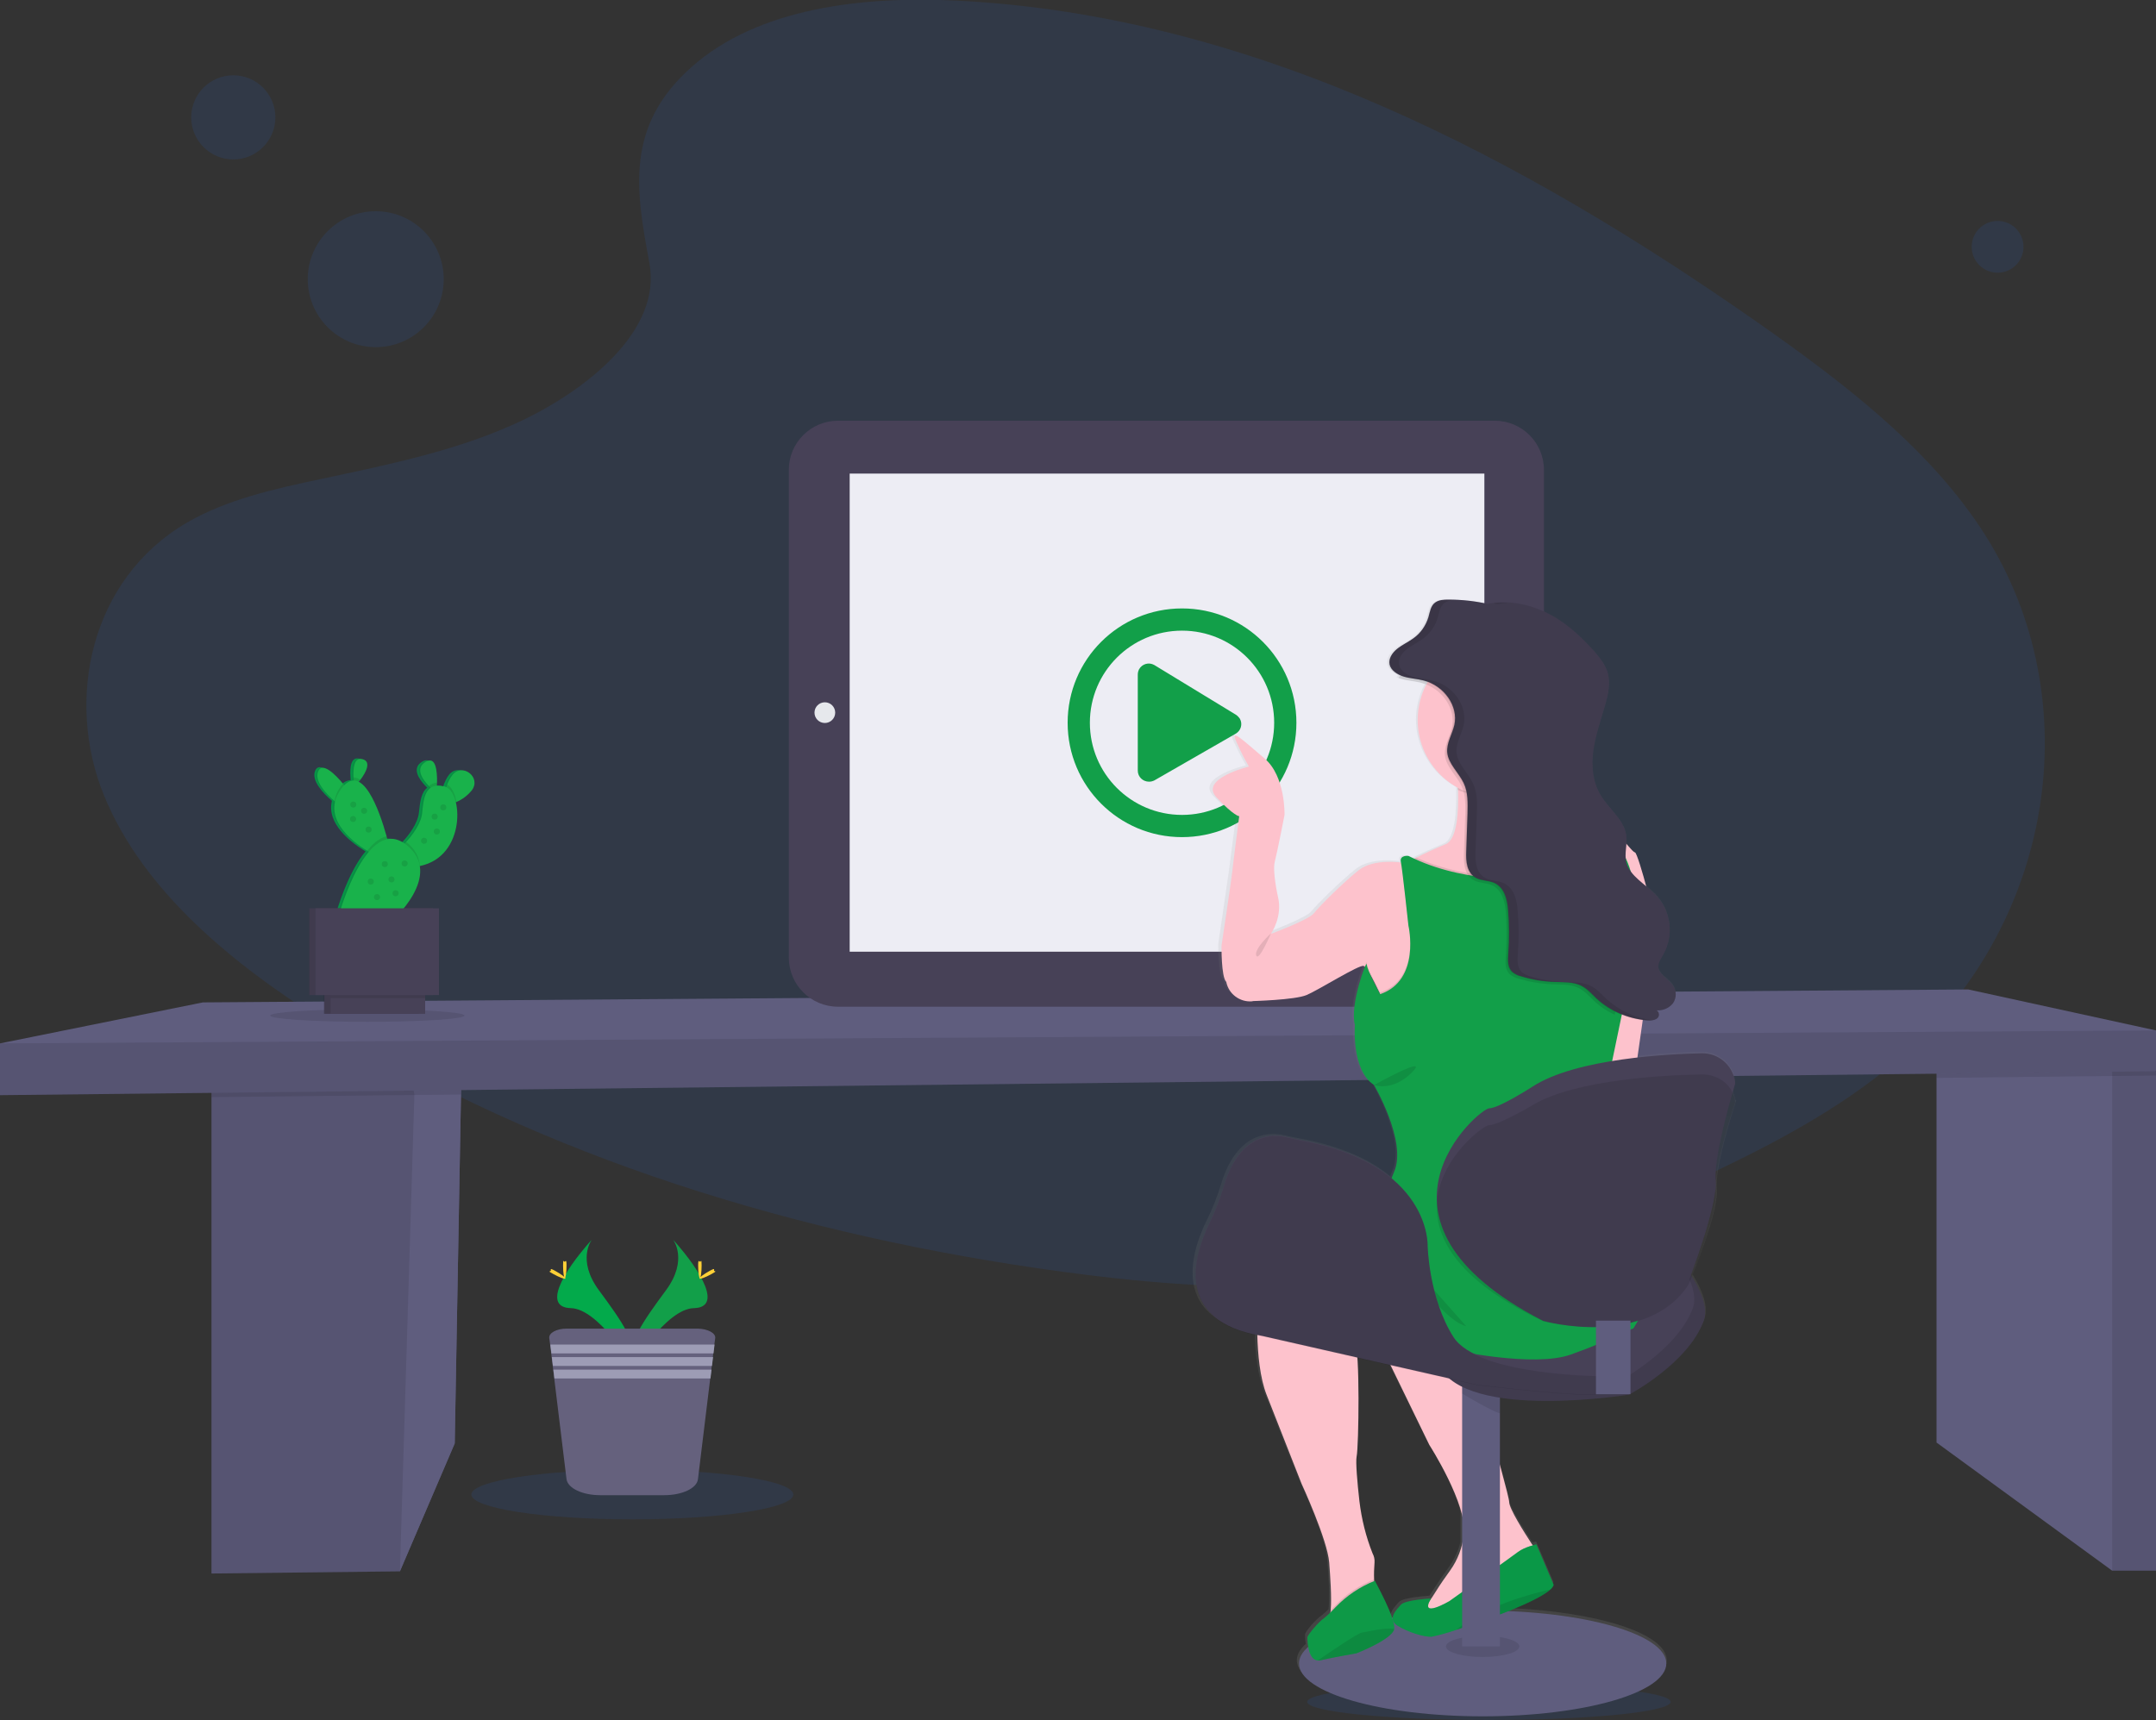 <?xml version="1.0" encoding="utf-8"?>
<!-- Generator: Adobe Illustrator 26.0.0, SVG Export Plug-In . SVG Version: 6.00 Build 0)  -->
<svg version="1.1" id="_x32_6e08365-e7f3-4f87-b2fd-e29738693ebb"
	 xmlns="http://www.w3.org/2000/svg" xmlns:xlink="http://www.w3.org/1999/xlink" x="0px" y="0px" viewBox="0 0 999 797.2"
	 style="enable-background:new 0 0 999 797.2;" xml:space="preserve">
<rect x="0" y="0" width="999" height="797.2" fill="#333333" stroke="none"/>
<style type="text/css">
	.st0{opacity:0.1;fill:#2271FF;enable-background:new    ;}
	.st1{fill:#5F5D7E;}
	.st2{opacity:0.1;enable-background:new    ;}
	.st3{fill:#474157;}
	.st4{fill:#EDEDF4;}
	.st5{fill:#E6E8EC;}
	.st6{fill:#129F49;}
	.st7{fill:url(#SVGID_1_);}
	.st8{fill:#FDC2CC;}
	.st9{fill:#069547;}
	.st10{opacity:0.3;fill:#179F49;enable-background:new    ;}
	.st11{fill:#0C9F49;}
	.st12{opacity:0.3;fill:#158B44;enable-background:new    ;}
	.st13{opacity:0.1;}
	.st14{opacity:0.1;fill:#1E4A23;enable-background:new    ;}
	.st15{fill:#19B24B;}
	.st16{opacity:0.1;fill:#03AA4B;enable-background:new    ;}
	.st17{fill:#FFD037;}
	.st18{fill:#03AA4B;}
	.st19{opacity:0.1;fill:#129F49;enable-background:new    ;}
	.st20{fill:#65617D;}
	.st21{fill:#9D9CB5;}
</style>
<path class="st0" d="M320.4,31.1c30.8-27.4,79.1-33,123.1-30.8c138.2,6.9,262.9,73.6,370.7,149c39,27.3,77.5,56.7,102.8,94.3
	c51.6,76.6,36.3,182.6-35.5,245.7c-24.4,21.5-54,37.9-84.4,52.5c-54,25.9-112.3,46.7-173.6,52.7c-43.7,4.2-88,0.8-131.5-5.1
	c-121.5-16.5-240.6-52.9-340.6-115.2c-43.8-27.3-85.1-61.3-103.2-105.5s-6.5-100.2,38.3-126.4c18.5-10.8,40.6-15.7,62.3-20.3
	c31.9-6.8,64.3-13.4,93.1-27.1c29.7-14.2,64.9-41.6,59-73C294.6,88.1,289.6,58.5,320.4,31.1z"/>
<circle class="st0" cx="174.1" cy="129.4" r="31.5"/>
<circle class="st0" cx="108.1" cy="54.4" r="19.5"/>
<circle class="st0" cx="925.6" cy="114.4" r="12"/>
<ellipse class="st0" cx="689.9" cy="788.8" rx="84.2" ry="8.4"/>
<polygon class="st1" points="214,487.3 213.6,507.3 210.7,669 185.3,728.3 98,729.3 98,496.5 189.1,489.3 "/>
<polygon class="st2" points="214,487.3 213.6,507.3 210.7,669 185.3,728.3 98,729.3 98,496.5 189.1,489.3 "/>
<polygon class="st1" points="214,487.3 213.6,507.3 210.7,669 185.3,728.3 192,507.6 192,507.5 189.1,489.3 "/>
<polygon class="st2" points="189.1,489.3 214,487.3 213.6,507.3 192,507.5 98,508.5 98,496.5 "/>
<polygon class="st1" points="999,496.5 999,728 978.7,728 897.3,668.6 897.3,490 970,483.1 974.5,485.2 978.7,487.1 "/>
<rect x="978.7" y="485.2" class="st2" width="20.3" height="242.8"/>
<polygon class="st2" points="999,485.2 999,498.5 978.7,498.7 897.3,499.6 897.3,490 970,483.1 974.5,485.2 978.7,487.1 
	978.7,485.2 "/>
<polygon class="st1" points="999,477.6 999,496.5 0,507.6 0,483.6 94,464.6 912,458.6 "/>
<polygon class="st2" points="999,477.6 999,496.5 0,507.6 0,483.6 "/>
<path class="st3" d="M388.3,195h304.3c12.6,0,22.8,10.2,22.8,22.8v226c0,12.6-10.2,22.8-22.8,22.8H388.3
	c-12.6,0-22.8-10.2-22.8-22.8v-226C365.5,205.2,375.7,195,388.3,195z"/>
<rect x="393.7" y="219.5" class="st4" width="294.1" height="221.6"/>
<circle class="st5" cx="382.2" cy="330.3" r="4.8"/>
<circle class="st5" cx="700.8" cy="330.8" r="8"/>
<path class="st6" d="M572.4,331.1l-37.6-22.9c-2.5-1.4-5.6-0.5-7,2c-0.4,0.8-0.6,1.6-0.6,2.5v44.5c0,2.8,2.3,5.1,5.2,5.1
	c0.9,0,1.7-0.2,2.5-0.6l37.6-21.6c2.5-1.4,3.4-4.5,2-7C573.9,332.3,573.3,331.6,572.4,331.1z M600.7,335c0-29.3-23.7-53-53-53
	s-53,23.7-53,53s23.7,53,53,53l0,0C577,388,600.7,364.3,600.7,335z M505,335c0-23.6,19.1-42.7,42.7-42.7s42.7,19.1,42.7,42.7
	s-19.1,42.7-42.7,42.7l0,0C524.1,377.7,505,358.6,505,335C505,335,505,335,505,335L505,335z"/>
<linearGradient id="SVGID_1_" gradientUnits="userSpaceOnUse" x1="778.708" y1="-45.4" x2="778.708" y2="470.767" gradientTransform="matrix(1 0 0 -1 -100.5 748.63)">
	<stop  offset="0" style="stop-color:#808080;stop-opacity:0.25"/>
	<stop  offset="0.54" style="stop-color:#808080;stop-opacity:0.12"/>
	<stop  offset="1" style="stop-color:#808080;stop-opacity:0.1"/>
</linearGradient>
<path class="st7" d="M803.9,509.1c-0.2-1.2-0.6-2.4-1.1-3.5c0.8-2.6,1.2-4.2,1.2-4.2s0-0.4-0.1-1c-1.2-7.6-7.9-13.1-15.5-12.9
	c-6,0.1-17.4,0.5-30,1.9c0.7-5,1.6-11.1,2.5-17.3l1.7,0.2c0.4,0,0.8,0,1.2,0.1h0.5c1.3,0.1,2.6-0.3,3.7-1.1c0.9-0.8,0.9-2.2,0-3.1
	c-0.2-0.2-0.4-0.4-0.7-0.5c3,0.3,5.9-0.9,7.8-3.3c1.7-2.4,1.7-5.7,0-8.1c-2.1-3-6.6-5-6.8-8.5c-0.1-2,1.2-3.8,2.3-5.6
	c5.2-9.1,3.7-20.5-3.7-28c-1.4-1.4-2.9-2.7-4.4-4c-2.2-8.1-4.5-15.3-5.2-15.5c-0.9-0.3-2.4-2.2-3.8-3.8c0.1-1.4,0.1-2.8-0.1-4.1
	c-1.1-7-8-12-11.8-18.2s-4.5-13.8-3.5-20.8s3.5-13.9,5.5-20.8c1.5-5.1,2.8-10.6,1.1-15.7c-1.2-3.6-3.8-6.8-6.5-9.7
	c-6.4-7.1-13.8-13.7-22.9-18c-6.3-3-13.3-4.5-20.3-4.3h-0.1l-1.1,0.1l-0.8,0l-0.8,0.1l-0.8,0.1l0,0c-0.8,0.1-1.7,0.2-2.5,0.4
	c-6.1-1.4-12.3-2.1-18.5-2.1h-0.8c-1.9-0.1-3.7,0.3-5.3,1.2c-2.2,1.5-2.5,4.3-3.2,6.8c-1.2,4-3.7,7.6-7.2,10c-2.4,1.7-5.2,3-7.5,4.8
	s-4.1,4.5-3.5,7.2c0.5,2.2,2.6,3.9,5,4.9c-0.3,0.4-0.6,0.7-0.9,1.1c0.5,0.2,1,0.4,1.4,0.5c3,0.9,6.2,1,9.3,1.8
	c0.8,0.2,1.7,0.5,2.5,0.8c-2.7,5.1-4.1,10.8-4.1,16.5c0,13,7.2,25,18.6,31.2c0,0.3,0,0.7,0,1c0.3,10.4-0.5,23.1-5.8,25.3
	s-10.5,4.6-13.6,6.1l-1,0.5c-0.8-0.4-1.7-0.8-2.5-1.2c0,0-4.2-0.5-3.5,2.7c0,0-12.8-2-19.9,3.5s-18.6,17-20.9,19.9
	s-19.8,9.5-19.8,9.5s5.5-7.7,3.1-17.2c0,0-2.6-11.4-1.4-16s4.5-21.6,4.5-21.6s0.5-17.9-9.3-26.2s-16.6-15-12.8-7
	c1.7,3.7,3.5,7.2,5.5,10.7c0,0-23.4,5.6-15.1,14.2s10.6,8.7,10.6,8.7s-2.8,21.4-3.3,25.4s-5,34.4-5,34.4s-0.2,14.5,2.3,16.7
	c0,0,1.7,9.3,12.1,9c0,0,19.9-0.5,25.4-2.7s24.7-14.2,26.7-13.5c0.1,0.1,0.3,0.1,0.4,0.3c0.1,0.1,0.2,0.2,0.3,0.3
	c-2,4.4-6.7,19.5-4.7,26.9c0,0-1.8,20.9,8.8,27.7c0,0,15.3,25.9,9.6,39.9c-0.5,1.1-0.9,2.2-1.2,3.2c-8.8-7.3-22.2-14-42.7-17.7
	c-2.1-0.4-4.2-0.8-6.2-1.3c-5.8-1.4-21.8-2.7-29.5,22.6c-1.8,5.9-4,11.6-6.8,17.1c-3,6.1-6.3,14.8-6.4,23.4
	c-0.2,12.1,6.1,24.1,28.8,28.5c0.2,9,1.3,19.7,4.4,27.4c6.3,15.7,16.4,41.1,16.4,41.1s12.1,25.9,12.8,36.4c0.5,6.8,1.2,15.8,0.7,22
	c0,0.4-0.1,0.7-0.1,1.1c-1,1.1-2.2,2.1-3.4,3.1c-1.8,1-7.5,7.2-7.5,8.7c0,1.4,0.1,2.9,0.4,4.3c-2.7,2.4-4.2,5-4.2,7.6
	c0,13.5,38.4,24.5,85.7,24.5s85.7-11,85.7-24.5c0-12.3-32-22.5-73.6-24.2c8.7-3.5,16.4-7.1,19.6-10c0.7-0.5,1.2-1.2,1.5-2.1l-8-18.7
	c0,0-0.6,0.1-1.6,0.4l-0.6-0.8c-3.6-5.5-10.5-16.3-10.5-19.3c0-1.1-1.8-8.1-4.5-17.6v-30.6c26.3,4,60.1-1.4,60.1-1.4l0.2-0.1h0.7
	v-0.4c4.5-2.5,27.3-15.8,34.1-33.5c2-5.2-0.5-12.5-5.4-20.5c3.5-8.6,12-30.8,11.2-39.6c0-0.5-0.1-1-0.1-1.5c0.1-0.9,0.1-1.8,0.1-2.7
	c1-13,9-36.8,9-36.8S804,509.7,803.9,509.1z M633.9,451.4c1.8,3.2,3.8,7.3,4.5,9l0,0C638.4,460.3,635.8,455.4,633.9,451.4
	L633.9,451.4z M635.8,731.5l-0.2,0.1v-1c-0.1-2.6,0-5.2,0.2-7.8c0-1.4-0.3-2.8-0.9-4.1c-3.1-7.7-5.1-15.9-6.1-24.1
	c-1-8.7-1.8-18.2-1.3-20.7c0.8-3.7,1.4-31.8,0.5-45.7l15.5,3.5l18,36.7c0,0,11.6,17.9,15.2,32.1v14.2c-1,4.2-2.9,8.2-5.4,11.7
	c-2.4,3.3-4.7,6.6-6.9,10c-0.7,1.1-1.4,2.2-2.1,3.2c-0.2,0-12.1,0.7-14.1,2.9c-1.2,1.4-3.4,3.5-3.8,5.7l-0.5,0.1
	C641.5,741.3,635.8,731.5,635.8,731.5L635.8,731.5z"/>
<path class="st2" d="M711.9,718.6l-4,13l-17,14.8l-25,7.2c0,0-11.8-6.4-7.8-7.7c1.1-0.3,2.4-1.6,3.8-3.3c-1.4,5.1,9.7-1.5,9.7-1.5
	s28.8-20.5,31.8-22.8c2-1.3,4.1-2.3,6.4-2.9C711.1,717.4,711.9,718.6,711.9,718.6z"/>
<path class="st8" d="M711.9,718.6l-4,13l-17,14.8l-25,7.2c0,0-11.8-6.4-7.8-7.7c1.1-0.3,2.4-1.6,3.8-3.3c1.2-1.5,2.3-3.1,3.3-4.8
	c2.1-3.4,4.5-6.8,6.8-10c3.5-4.9,5.6-10.6,6.3-16.6c1.8-13.8-16-41.5-16-41.5l-32.2-66.2l45,5.5c0,0,24.2,83.2,24.2,87.2
	c0,3,6.8,13.8,10.4,19.3C711.1,717.4,711.9,718.6,711.9,718.6z"/>
<ellipse class="st1" cx="687" cy="771" rx="85.1" ry="24.5"/>
<path class="st9" d="M719.9,734.6c-0.3,0.8-0.8,1.5-1.5,2.1c-6.2,5.7-29.3,14.1-43.6,18.7c-3.7,1.3-7.6,2.4-11.4,3.2
	c-3.5,0.2-10.8-2-15.8-5.1s-0.5-7.4,1.5-9.7s14-2.9,14-2.9c-5.8,9.6,8.5,1.2,8.5,1.2s28.8-20.5,31.8-22.8s8.5-3.5,8.5-3.5
	L719.9,734.6z"/>
<path class="st10" d="M719.9,734.6c-0.3,0.8-0.8,1.5-1.5,2.1c-6.2,5.7-29.3,14.1-43.6,18.7c-3.7,1.3-7.6,2.4-11.4,3.2
	c-3.5,0.2-10.8-2-15.8-5.1s-0.5-7.4,1.5-9.7s14-2.9,14-2.9c-5.8,9.6,8.5,1.2,8.5,1.2s28.8-20.5,31.8-22.8s8.5-3.5,8.5-3.5
	L719.9,734.6z"/>
<path class="st2" d="M718.4,736.7c-6.2,5.7-29.3,14.1-43.6,18.7C687.8,744.4,709.5,738.7,718.4,736.7z"/>
<ellipse class="st2" cx="687" cy="763.1" rx="17" ry="4.9"/>
<rect x="677.5" y="633.6" class="st1" width="17.5" height="129.5"/>
<path class="st2" d="M695,640.1v15c-3.5-1.1-11.5-5.6-17.5-9.2v-12.2h3.7L695,640.1z"/>
<path class="st3" d="M653.8,577.3c0,0,57.8-14.9,72.2-26s70.8,41.2,63.4,61s-34.6,34.1-34.6,34.1s-75.1,12.2-87.9-13.3
	S653.8,577.3,653.8,577.3z"/>
<path class="st2" d="M653.8,577.3c0,0,57.8-14.9,72.2-26s70.8,41.2,63.4,61s-34.6,34.1-34.6,34.1s-75.1,12.2-87.9-13.3
	S653.8,577.3,653.8,577.3z"/>
<path class="st3" d="M648.8,571.3c0,0,57.8-14.9,72.2-26s70.8,41.2,63.4,61s-34.6,34.1-34.6,34.1s-75.1,12.2-87.9-13.3
	S648.8,571.3,648.8,571.3z"/>
<path class="st8" d="M595.2,434.9l-6.2-2.3c0,0,5.5-7.8,3.1-17.2c0,0-2.6-11.5-1.4-16.1s4.5-21.6,4.5-21.6s0.5-18-9.3-26.2
	s-16.5-15-12.7-7c1.6,3.7,3.5,7.3,5.5,10.8c0,0-23.2,5.6-15,14.3s10.5,8.7,10.5,8.7s-2.8,21.5-3.2,25.5s-5,34.5-5,34.5
	s-0.2,14.5,2.2,16.8c1.1,5.6,6.3,9.5,12,9C582,463.8,603.2,440.4,595.2,434.9z"/>
<path class="st8" d="M746.2,388.9v14l-14.5,4.7L707,425.8l-6.5,4.8l-29.2-11.8l-18.5-19.5c0,0,0.9-0.5,2.5-1.3l1-0.5
	c3.1-1.6,8.1-4,13.5-6.2s6.1-14.9,5.8-25.4v-1c-0.2-7.4-1-13.4-1-13.4s3-0.6,7.5-1.2c12.3-1.8,35.3-4.3,33.3,3.2
	c-0.6,2.6-0.6,5.2,0,7.8c0.1,0.3,0.1,0.6,0.2,0.9c2.1,9.1,8.5,18.6,8.5,18.6l20,7.2l0.6,0.2L746.2,388.9z"/>
<path class="st8" d="M746.2,393.1v-4.2c1.6-0.3,3.2-0.3,4.8,0c1.8,0.5,5.1,5.8,6.6,6.2s10.7,34.8,9.7,37.8s-10.5,70.7-10.5,70.7
	l-19,21l-3.8-57.8l12.2-34.2V393.1z"/>
<path class="st8" d="M647.4,550.4c0,0-17.4,3.8-15.2,9.2s12,5.8,12,5.8L647.4,550.4z"/>
<path class="st8" d="M671.7,439.4l-13.2,28.6l-15.8,11.5l-2.8-17.8c0,0-5.3-11.8-7.6-13.7c-0.1-0.1-0.2-0.2-0.4-0.3
	c-2-0.8-21,11.2-26.5,13.5s-25.2,2.8-25.2,2.8l8.8-31.2c0,0,17.5-6.5,19.8-9.5s13.8-14.5,20.8-20s19.8-3.5,19.8-3.5l0.2,0.1l3.3,1.4
	l9.5,23.2L671.7,439.4z"/>
<path class="st8" d="M636.9,724.2c-0.2,2.6-0.3,5.2-0.2,7.8c0.1,2.8,0.2,5.2,0.2,5.2l-5.8,12c0,0-19.8,6.5-16.5,3.8
	c1.1-1,1.7-3.4,2-6.7c0.5-6.2-0.2-15.2-0.7-22.1c-0.8-10.5-12.8-36.5-12.8-36.5s-10-25.5-16.2-41.2s-4-44.2-4-44.2s1-21.5,5.5-28
	s22-8.8,22-8.8l8.2,27.2c0,0,6.8,25.5,9.2,29.2s1.8,48.5,0.8,53.2c-0.5,2.4,0.3,12,1.3,20.7c1,8.3,3,16.4,6.1,24.2
	C636.7,721.3,637,722.7,636.9,724.2z"/>
<path class="st2" d="M636.9,737.2l-5.8,12c0,0-19.8,6.5-16.5,3.8c1.1-1,1.7-3.4,2-6.7c0.7-0.7,1.5-1.5,2.2-2.3
	c5-5.2,11.1-9.3,17.8-11.9l0,0C636.8,734.8,636.9,737.2,636.9,737.2z"/>
<path class="st11" d="M646,755c0,0,0,0.1,0,0.1c-1,4.8-17.5,11.2-17.5,11.2s-10.5,1.8-16.5,3.2c-0.5,0.1-0.9,0.2-1.4,0.1
	c-4.6-0.3-4.8-9.3-4.8-10.6s5.8-7.8,7.5-8.8c2-1.6,3.8-3.4,5.6-5.3c5.1-5.3,11.3-9.5,18.2-12.2l0,0C637,732.9,646.8,750.1,646,755z"
	/>
<path class="st12" d="M646,755c0,0,0,0.1,0,0.1c-1,4.8-17.5,11.2-17.5,11.2s-10.5,1.8-16.5,3.2c-0.5,0.1-0.9,0.2-1.4,0.1
	c-4.6-0.3-4.8-9.3-4.8-10.6s5.8-7.8,7.5-8.8c2-1.7,3.9-3.5,5.6-5.4c5-5.2,11.1-9.3,17.9-12l0.3-0.1C637,732.9,646.8,750.1,646,755z"
	/>
<path class="st2" d="M646,755c0,0,0,0.1,0,0.1c-1,4.8-17.5,11.2-17.5,11.2s-10.5,1.8-16.5,3.2c-0.5,0.1-0.9,0.2-1.4,0.1
	c5.4-3.7,18.6-12.7,20.4-12.9S641.5,754.2,646,755z"/>
<path class="st2" d="M715.4,362.3c-6.2,5.1-11.9,4.4-20.5,4.4c-6.2,0-14.3,2.2-19.5-0.6c-0.2-7.8-1-14.4-1-14.4s43.5-8.2,40.8,2
	C714.6,356.5,714.6,359.5,715.4,362.3z"/>
<path class="st8" d="M728.4,333.7c0,19.7-16,35.8-35.8,35.8l0,0c-0.9,0-1.8,0-2.7-0.1l0,0c-19.7-1.5-34.4-18.7-32.9-38.4
	c1.5-19.7,18.7-34.4,38.4-32.9C714.1,299.5,728.4,315,728.4,333.7L728.4,333.7z"/>
<path class="st2" d="M662.2,424.4l9.5,15L658.4,468l-15.8,11.5l-2.8-17.8c0,0-5.3-11.8-7.6-13.7c0.7-1.6,1.1-2.4,1.1-1.8
	c0,2.5,6.2,13.8,6.2,13.8c19-6.5,13.1-31.8,13.1-31.8s-2.4-22.5-3.3-28.4l3.3,1.4L662.2,424.4z"/>
<path class="st2" d="M746.2,388.9v14l-14.5,4.7L707,425.8l-6.5,4.8l-29.2-11.8l-18.5-19.5c0,0,0.9-0.5,2.5-1.3l1-0.5
	c12.9,5.9,26.8,8,36.8,8.8c4.6,0.4,9.2,0.5,13.8,0.3c37.7-6,38.8-15.1,37.8-18.3L746.2,388.9z"/>
<path class="st6" d="M756.9,615.6c-9.4,4.6-19.1,8.7-29,12.2c-17.2,6.2-55.2-2-60-3.2s-41.2-15.8-55.2-21.2s-17.5-1-20.8-1.5
	s-5.5-6.8-6-8.5s9-17,14.2-24.8s21-6.2,23.2-6.8s18,0,18,0s-1-5,4.8-19s-9.5-40-9.5-40c-10.5-6.8-8.8-27.8-8.8-27.8
	c-2.5-9.2,5.5-30.5,5.5-28s6.2,13.8,6.2,13.8c19-6.5,13.1-31.8,13.1-31.8s-2.8-26.2-3.5-29.5s3.5-2.8,3.5-2.8
	c0.8,0.4,1.6,0.8,2.5,1.2c13.2,6.2,27.6,8.5,37.8,9.2c4.6,0.4,9.2,0.5,13.8,0.3c45.7-7.4,37.6-19.1,37.3-19.5l2.2,0.8
	c16.5,12,11.5,51.8,11.5,51.8l-6.2,29.7l-4.6,22.1c0,0,16.2,98.5,17.8,103.5S756.9,615.6,756.9,615.6z"/>
<path class="st2" d="M635.2,570.6c-1,0.8-12.2,24-4,30.5S635.2,570.6,635.2,570.6z"/>
<path class="st2" d="M643.2,573.9c0.2,0.8,23.5,37.8,36.2,40.8L643.2,573.9z"/>
<path class="st2" d="M699.2,281.1l-3.7,0.8c1-0.4,2.1-0.7,3.1-0.9L699.2,281.1z"/>
<path class="st2" d="M755.2,440.6l-7,29.7c-3.6-1.6-6.9-3.8-9.7-6.5c-2.2-2.1-4.2-4.5-7.1-5.9c-3.7-1.8-8.1-1.5-12.3-1.7
	c-5.2-0.2-10.4-1.1-15.4-2.6c-1.5-0.4-2.8-1-4-1.9c-2.4-2.1-2.2-5.5-2-8.5c0.4-5.8,0.5-11.5,0.2-17.3c-0.1-1.1-0.1-2.2-0.2-3.2
	c-0.4-4.8-1.7-10.4-6.6-12.5c-2.5-1-5.6-0.9-8-2.1c-0.4-0.2-0.7-0.4-1-0.6c-3.6-2.5-3.9-7.6-3.8-11.8c0.2-5.8,0.4-11.7,0.6-17.5
	c0.2-2.9,0.1-5.8-0.2-8.6l0,0c-0.2-1.9-0.8-3.8-1.6-5.5c-2.2-4.6-6.7-8.5-7.5-13.4c0-0.2-0.1-0.5-0.1-0.7c-0.4-4.4,2.3-8.5,3.3-12.8
	c1.9-8.7-4.6-18.2-14.2-20.7c-3-0.8-6.2-0.9-9.2-1.8c-0.5-0.1-0.9-0.3-1.4-0.5c7.2-9.7,19.7-16,33.7-16c22.3,0,40.4,16,40.4,35.8
	c0,11.2-5.8,21.2-14.9,27.8c0.1,0.3,0.1,0.6,0.2,0.9c2.3,9.1,9.6,18.6,9.6,18.6l22.6,7.2l2.5,0.8
	C760.9,400.9,755.2,440.6,755.2,440.6z"/>
<path class="st2" d="M767.5,469.3c-0.2,0-0.4,0-0.6-0.1C767.1,469.2,767.3,469.3,767.5,469.3z"/>
<path class="st3" d="M690.2,280.1c-6.3-1.5-12.7-2.2-19.1-2.2c-2.1,0-4.3,0.1-6,1.3c-2.2,1.5-2.5,4.4-3.2,6.8c-1.2,4-3.7,7.6-7.2,10
	c-2.4,1.7-5.2,3-7.4,4.8s-4,4.5-3.4,7.2s3.6,4.7,6.6,5.6s6.2,1,9.2,1.8c9.6,2.5,16.1,12,14.2,20.6c-1,4.3-3.7,8.4-3.3,12.8
	c0.5,5.2,5.3,9.3,7.6,14.1c2.1,4.4,1.9,9.4,1.8,14.2l-0.6,17.5c-0.2,4.6,0.2,10.2,4.8,12.4c2.4,1.2,5.5,1.1,8,2.1
	c4.9,2.1,6.2,7.7,6.6,12.5c0.6,6.8,0.6,13.7,0.1,20.5c-0.2,3-0.4,6.4,2,8.5c1.2,0.9,2.5,1.6,4,1.9c5,1.6,10.2,2.4,15.4,2.6
	c4.2,0.2,8.6-0.1,12.3,1.7c2.9,1.4,4.9,3.8,7.1,5.9c6.4,5.9,14.5,9.4,23.2,10.2c1.8,0.2,4,0.1,5.2-1.1s0.5-3.8-1.3-3.6
	c3.2,0.5,6.4-0.7,8.4-3.2c1.7-2.5,1.7-5.7,0-8.2c-2.1-3-6.5-5-6.8-8.6c-0.1-2,1.2-3.8,2.2-5.6c5.2-9.1,3.7-20.5-3.6-28
	c-4.7-4.9-11.7-8.5-13.4-14.8c-1.1-4.2,0.6-8.5-0.1-12.8c-1-7-7.9-12-11.7-18.2s-4.5-13.8-3.5-20.9s3.4-14,5.4-20.9
	c1.5-5.1,2.7-10.6,1.1-15.7c-1.2-3.6-3.8-6.8-6.4-9.8c-6.4-7.1-13.7-13.8-22.8-18s-20.1-5.9-29.7-2.7"/>
<path class="st2" d="M690.2,280.1c-6.3-1.5-12.7-2.2-19.1-2.2c-2.1,0-4.3,0.1-6,1.3c-2.2,1.5-2.5,4.4-3.2,6.8c-1.2,4-3.7,7.6-7.2,10
	c-2.4,1.7-5.2,3-7.4,4.8s-4,4.5-3.4,7.2s3.6,4.7,6.6,5.6s6.2,1,9.2,1.8c9.6,2.5,16.1,12,14.2,20.6c-1,4.3-3.7,8.4-3.3,12.8
	c0.5,5.2,5.3,9.3,7.6,14.1c2.1,4.4,1.9,9.4,1.8,14.2l-0.6,17.5c-0.2,4.6,0.2,10.2,4.8,12.4c2.4,1.2,5.5,1.1,8,2.1
	c4.9,2.1,6.2,7.7,6.6,12.5c0.6,6.8,0.6,13.7,0.1,20.5c-0.2,3-0.4,6.4,2,8.5c1.2,0.9,2.5,1.6,4,1.9c5,1.6,10.2,2.4,15.4,2.6
	c4.2,0.2,8.6-0.1,12.3,1.7c2.9,1.4,4.9,3.8,7.1,5.9c6.4,5.9,14.5,9.4,23.2,10.2c1.8,0.2,4,0.1,5.2-1.1s0.5-3.8-1.3-3.6
	c3.2,0.5,6.4-0.7,8.4-3.2c1.7-2.5,1.7-5.7,0-8.2c-2.1-3-6.5-5-6.8-8.6c-0.1-2,1.2-3.8,2.2-5.6c5.2-9.1,3.7-20.5-3.6-28
	c-4.7-4.9-11.7-8.5-13.4-14.8c-1.1-4.2,0.6-8.5-0.1-12.8c-1-7-7.9-12-11.7-18.2s-4.5-13.8-3.5-20.9s3.4-14,5.4-20.9
	c1.5-5.1,2.7-10.6,1.1-15.7c-1.2-3.6-3.8-6.8-6.4-9.8c-6.4-7.1-13.7-13.8-22.8-18s-20.1-5.9-29.7-2.7"/>
<path class="st2" d="M636.7,502.9c0,0,8.5,3.2,17.5-5.8S636.7,502.9,636.7,502.9z"/>
<g class="st13">
	<path d="M693.9,280c1.6-0.3,3.3-0.5,5-0.6c-2.3-0.1-4.7-0.1-7,0.2L693.9,280z"/>
	<path d="M744.1,462.8c-2.2-2.1-4.2-4.5-7.1-5.9c-3.7-1.8-8.1-1.5-12.3-1.7c-5.2-0.2-10.4-1.1-15.4-2.6c-1.5-0.4-2.8-1-4-1.9
		c-2.4-2.1-2.2-5.5-2-8.5c0.5-6.8,0.5-13.7-0.1-20.5c-0.4-4.8-1.7-10.4-6.7-12.5c-2.5-1.1-5.6-0.9-8-2.1c-4.6-2.3-5-7.8-4.8-12.4
		c0.2-5.8,0.4-11.7,0.6-17.5c0.2-4.8,0.3-9.8-1.8-14.2c-2.3-4.9-7.1-8.9-7.6-14.1c-0.4-4.4,2.3-8.5,3.3-12.8
		c1.9-8.7-4.6-18.2-14.2-20.6c-3-0.8-6.2-0.9-9.2-1.8s-5.9-2.8-6.5-5.5s1.2-5.4,3.4-7.2s5.1-3.1,7.4-4.8c3.4-2.4,6-6,7.1-10
		c0.7-2.4,1-5.2,3.2-6.8c1.2-0.8,2.6-1.2,4.1-1.2c-0.9,0-1.8,0-2.7,0c-2.1,0-4.3,0.1-6,1.2c-2.2,1.6-2.5,4.4-3.2,6.8
		c-1.2,4-3.7,7.6-7.2,10c-2.4,1.7-5.2,3-7.4,4.8s-4,4.5-3.4,7.2s3.5,4.6,6.5,5.5s6.2,1,9.2,1.8c9.6,2.5,16.1,12,14.2,20.6
		c-1,4.3-3.7,8.4-3.3,12.8c0.5,5.2,5.3,9.3,7.6,14.1c2.1,4.4,1.9,9.4,1.8,14.2c-0.2,5.8-0.4,11.7-0.6,17.5
		c-0.2,4.6,0.2,10.2,4.8,12.4c2.4,1.2,5.5,1.1,8,2.1c4.9,2.1,6.2,7.7,6.6,12.5c0.6,6.8,0.6,13.7,0.1,20.5c-0.2,3-0.4,6.4,2,8.5
		c1.2,0.9,2.5,1.6,4,1.9c5,1.6,10.2,2.4,15.4,2.6c4.2,0.2,8.6-0.1,12.3,1.7c2.9,1.4,4.9,3.8,7.1,5.9c6.4,5.9,14.5,9.4,23.2,10.2
		c1.1,0.1,2.2,0.1,3.3-0.1C757.8,471.9,750.2,468.4,744.1,462.8z"/>
</g>
<path class="st2" d="M588.9,432.6c0,0-8,7.3-6.8,10.3S588.9,432.6,588.9,432.6z"/>
<path class="st3" d="M596.3,527c-5.8-1.4-21.7-2.7-29.2,22.7c-1.8,5.9-4,11.6-6.7,17.2c-7.3,14.9-16.6,45.6,24.6,52.3l99,22.5
	c0,0,53,6.5,56.5,4s3-8,3-8s-58.5,0-70-18s-12-42.5-12-42.5s1.4-37.8-59-48.8C600.5,528,598.4,527.5,596.3,527z"/>
<path class="st2" d="M596.3,527.2c-5.8-1.4-21.7-2.7-29.2,22.7c-1.8,5.9-4,11.6-6.7,17.2c-7.3,14.9-16.6,45.6,24.6,52.3l99,22.5
	c0,0,53,6.5,56.5,4s3-8,3-8s-58.5,0-70-18s-12-42.5-12-42.5s1.4-37.8-59-48.8C600.5,528.1,598.4,527.6,596.3,527.2z"/>
<path class="st3" d="M803.9,501.1c-1.2-7.6-7.8-13.1-15.5-12.9c-14.2,0.3-58.1,2.2-78.4,15.5c0,0-15.5,10-20,10s-65.5,52,25,98.5
	c0,0,48.5,13.8,67.5-18.6c0,0,13.5-34.8,12.5-46.8s9-44.5,9-44.5S804,501.8,803.9,501.1z"/>
<path class="st2" d="M803.9,509.9c-1.1-7-7.8-12.1-15.5-11.9c-14.2,0.2-58.1,2-78.4,14.3c0,0-15.5,9.2-20,9.2s-65.5,48,25,90.9
	c0,0,48.5,12.7,67.5-17.2c0,0,13.5-32.1,12.5-43.2s9-41.1,9-41.1S804,510.5,803.9,509.9z"/>
<rect x="739.5" y="612.1" class="st1" width="16" height="34.1"/>
<ellipse class="st2" cx="170.2" cy="470.7" rx="45" ry="2.9"/>
<path class="st9" d="M208,359.2c-1,1.3-1.7,2.8-2.3,4.3c-0.1,0.4-0.3,0.8-0.4,1.2c-0.3-0.1-0.5-0.2-0.8-0.3
	c-1.2-0.3-2.4-0.4-3.6-0.3c0-0.5,0.1-1,0.1-1.5c0.1-5.3-0.5-12.6-5.5-9.5c-4.8,3-1.4,8,1.7,11.2l0.8,0.8c-2.8,2-3.4,6.7-3.9,11.6
	s-4.6,10.3-7.4,13.3c-0.3,0.3-0.5,0.6-0.8,0.9c-2.3-1.8-5.2-2.6-8-2.1c-0.1-0.4-0.2-0.9-0.4-1.4c-2.2-8.1-6.9-22.1-12.8-25.2l0.8-1
	c2.5-3.3,5.4-8.2,1.2-9.5s-4.6,4.2-4.3,8.4c0,0.5,0.1,1,0.1,1.5c-1.7,0.1-3.3,0.9-4.4,2.1l-0.6-0.8c-3.4-4-9.6-10.4-11.5-5.6
	c-1.8,4.5,3.7,10.3,7.6,13.7l0.2,0.2c-2.6,10.5,8.7,19.1,14.8,22.9l0.8,0.5c-8.4,9.9-13.6,28.5-13.6,28.5l23.5,4.2
	c0,0,15.6-13.5,13.6-26.1h0.2c15.6-3.1,19.1-19.7,16.7-29.6l0.3-0.1c2.8-1.2,5.3-3,7.2-5.5C221.7,360.1,212.5,353.3,208,359.2z"/>
<path class="st14" d="M208.8,359.2c-1,1.3-1.7,2.8-2.3,4.3c-0.1,0.4-0.3,0.8-0.4,1.2c-0.3-0.1-0.5-0.2-0.8-0.3
	c-1.2-0.3-2.4-0.4-3.6-0.3c0-0.5,0.1-1,0.1-1.5c0.1-5.3-0.5-12.6-5.5-9.5c-4.8,3-1.4,8,1.7,11.2l0.8,0.8c-2.8,2-3.4,6.7-3.9,11.6
	s-4.6,10.3-7.4,13.3c-0.3,0.3-0.5,0.6-0.8,0.9c-2.3-1.8-5.2-2.6-8-2.1c-0.1-0.4-0.2-0.9-0.4-1.4c-2.2-8.1-6.9-22.1-12.8-25.2l0.8-1
	c2.5-3.3,5.4-8.2,1.2-9.5s-4.6,4.2-4.3,8.4c0,0.5,0.1,1,0.1,1.5c-1.7,0.1-3.3,0.9-4.4,2.1l-0.6-0.8c-3.4-4-9.6-10.4-11.5-5.6
	c-1.8,4.5,3.7,10.3,7.6,13.7l0.2,0.2c-2.6,10.5,8.7,19.1,14.8,22.9l0.8,0.5c-8.4,9.9-13.6,28.5-13.6,28.5l23.5,4.2
	c0,0,15.6-13.5,13.6-26.1h0.2c15.6-3.1,19.1-19.7,16.7-29.6l0.3-0.1c2.8-1.2,5.3-3,7.2-5.5C222.4,360.1,213.3,353.3,208.8,359.2z"/>
<path class="st15" d="M161.2,366l-2.7,8.1c0,0-1.5-1.1-3.5-2.8c-3.9-3.4-9.4-9.2-7.6-13.7c1.9-4.8,8.1,1.5,11.5,5.6
	C160.3,364.8,161.2,366,161.2,366z"/>
<path class="st15" d="M167,361.4c-0.8,1.1-1.7,2.1-2.7,3.1c-0.2-1.4-0.4-2.8-0.5-4.2c-0.2-4.1,0.2-9.6,4.3-8.4
	S169.5,358.1,167,361.4z"/>
<path class="st15" d="M202.5,362.7c-0.1,2.6-0.3,4.8-0.3,4.8c-1.2-0.9-2.4-2-3.4-3.1c-3.1-3.2-6.5-8.2-1.7-11.2
	C202,350.1,202.6,357.4,202.5,362.7z"/>
<path class="st15" d="M218.7,366.2c-1.9,2.4-4.4,4.3-7.2,5.5c-0.8,0.3-1.6,0.6-2.4,0.9l-3.2-4.5c0.3-1.5,0.8-3,1.3-4.4
	c0.6-1.5,1.3-3,2.3-4.3C214,353.3,223.1,360.1,218.7,366.2z"/>
<path class="st2" d="M158.9,363.2c1.4,1.6,2.3,2.8,2.3,2.8l-2.7,8.1c0,0-1.5-1.1-3.5-2.8c0.4-2.6,1.5-5,3.1-7.1
	C158.4,363.9,158.7,363.5,158.9,363.2z"/>
<path class="st2" d="M167,361.4c-0.8,1.1-1.7,2.1-2.7,3.1c-0.2-1.4-0.4-2.8-0.5-4.2C165,360.4,166.1,360.8,167,361.4z"/>
<path class="st15" d="M180.5,393.4l-6.8,3c0,0-1.5-0.7-3.6-2.1c-7.2-4.4-21.6-15.6-12-28.7c9.7-13.1,17.8,10.4,21,21.9
	C180,391,180.5,393.4,180.5,393.4z"/>
<path class="st2" d="M198.7,364.4c1-1,2.3-1.6,3.8-1.7c-0.1,2.6-0.3,4.8-0.3,4.8C200.9,366.5,199.8,365.5,198.7,364.4z"/>
<path class="st2" d="M211.5,371.6c-0.8,0.3-1.6,0.6-2.4,0.9l-3.2-4.5c0.3-1.5,0.8-3,1.3-4.4C209.3,364.8,210.8,367.8,211.5,371.6z"
	/>
<path class="st15" d="M194.5,401.4l-1.1,0.2c-22.9,3.5-7.6-8.9-7.6-8.9s1-1,2.4-2.5c2.8-3,6.9-8.4,7.4-13.3
	c0.7-7.4,1.5-14.4,10.3-12.4C214.6,366.5,216.2,397,194.5,401.4z"/>
<rect x="150.3" y="458.4" class="st3" width="43.8" height="11.5"/>
<rect x="143.3" y="421" class="st3" width="57.2" height="40.2"/>
<rect x="149.9" y="458.4" class="st2" width="43.8" height="11.5"/>
<rect x="143.2" y="421" class="st2" width="57.2" height="40.2"/>
<rect x="153.2" y="458.4" class="st3" width="43.8" height="11.5"/>
<path class="st2" d="M179.1,387.6c1,3.4,1.5,5.8,1.5,5.8l-6.8,3c0,0-1.5-0.7-3.6-2.1C172.7,391,175.8,388.4,179.1,387.6z"/>
<path class="st2" d="M194.5,401.4l-1.1,0.2c-22.9,3.5-7.6-8.9-7.6-8.9s1-1,2.4-2.5C192.5,393.6,194.3,397.5,194.5,401.4z"/>
<path class="st15" d="M157.3,423.3c0,0,12.8-46,30.9-31.8s-7.3,36-7.3,36L157.3,423.3z"/>
<circle class="st2" cx="163.7" cy="372.9" r="1.4"/>
<circle class="st2" cx="163.6" cy="379.6" r="1.4"/>
<circle class="st2" cx="205.4" cy="374.2" r="1.4"/>
<circle class="st2" cx="171.8" cy="408.6" r="1.4"/>
<circle class="st2" cx="202.4" cy="385.4" r="1.4"/>
<circle class="st2" cx="187.5" cy="400.2" r="1.4"/>
<circle class="st2" cx="168.7" cy="375.8" r="1.4"/>
<circle class="st2" cx="201.4" cy="378.5" r="1.4"/>
<circle class="st2" cx="196.5" cy="389.7" r="1.4"/>
<circle class="st2" cx="181.4" cy="407.6" r="1.4"/>
<circle class="st2" cx="178.3" cy="400.5" r="1.4"/>
<circle class="st2" cx="170.8" cy="384.5" r="1.4"/>
<rect x="153.2" y="458.4" class="st2" width="43.8" height="4.2"/>
<rect x="146.2" y="421" class="st3" width="57.2" height="40.2"/>
<circle class="st2" cx="183.3" cy="414" r="1.4"/>
<circle class="st2" cx="174.7" cy="415.8" r="1.4"/>
<path class="st6" d="M311.9,574.6c0,0,7.1,9.3-3.3,23.4s-19,26-15.6,34.8c0,0,15.7-26.2,28.5-26.5S326,590.4,311.9,574.6z"/>
<path class="st16" d="M311.9,574.6c0.6,0.9,1.1,1.9,1.5,2.9c12.5,14.7,19.1,28.4,7.1,28.7c-11.2,0.4-24.6,20.4-27.8,25.4
	c0.1,0.4,0.2,0.8,0.4,1.2c0,0,15.7-26.2,28.5-26.5S326,590.4,311.9,574.6z"/>
<path class="st17" d="M325.1,586.5c0,3.3-0.4,5.9-0.8,5.9s-0.8-2.7-0.8-5.9s0.5-1.7,0.9-1.7S325.1,583.2,325.1,586.5z"/>
<path class="st17" d="M329.7,590.5c-2.9,1.6-5.4,2.5-5.6,2.1s1.9-2,4.8-3.6s1.7-0.4,2,0S332.6,588.9,329.7,590.5z"/>
<path class="st18" d="M274.2,574.6c0,0-7.1,9.3,3.3,23.4s19,26,15.5,34.8c0,0-15.7-26.2-28.5-26.5S260.1,590.4,274.2,574.6z"/>
<path class="st19" d="M274.2,574.6c-0.6,0.9-1.1,1.9-1.5,2.9c-12.5,14.7-19.1,28.4-7.1,28.7c11.2,0.4,24.6,20.4,27.8,25.4
	c-0.1,0.4-0.2,0.8-0.4,1.2c0,0-15.7-26.2-28.5-26.5S260.1,590.4,274.2,574.6z"/>
<path class="st17" d="M260.9,586.5c0,3.3,0.4,5.9,0.8,5.9s0.8-2.7,0.8-5.9s-0.5-1.7-0.9-1.7S260.9,583.2,260.9,586.5z"/>
<path class="st17" d="M256.4,590.5c2.9,1.6,5.4,2.5,5.6,2.1s-1.9-2-4.8-3.6s-1.7-0.4-2,0S253.5,588.9,256.4,590.5z"/>
<ellipse class="st0" cx="293" cy="692.7" rx="74.6" ry="11.5"/>
<path class="st20" d="M331.4,620.2l-0.4,2.9l-0.5,4.1l-0.2,1.7l-0.5,4.1l-0.2,1.7l-0.5,4.1l-5.7,46.8c-0.5,4.2-7.3,7.4-15.6,7.4
	h-29.7c-8.2,0-15-3.2-15.6-7.4l-5.7-46.8l-0.5-4.1l-0.2-1.7l-0.5-4.1l-0.2-1.7l-0.5-4.1l-0.4-2.9c-0.3-2.4,3.4-4.4,8.1-4.4h60.7
	C328,615.9,331.7,617.9,331.4,620.2z"/>
<polygon class="st21" points="331.1,623.2 330.6,627.3 255.5,627.3 255,623.2 "/>
<polygon class="st21" points="330.4,629 329.9,633.1 256.2,633.1 255.7,629 "/>
<polygon class="st21" points="329.7,634.8 329.2,638.9 256.9,638.9 256.4,634.8 "/>
</svg>
